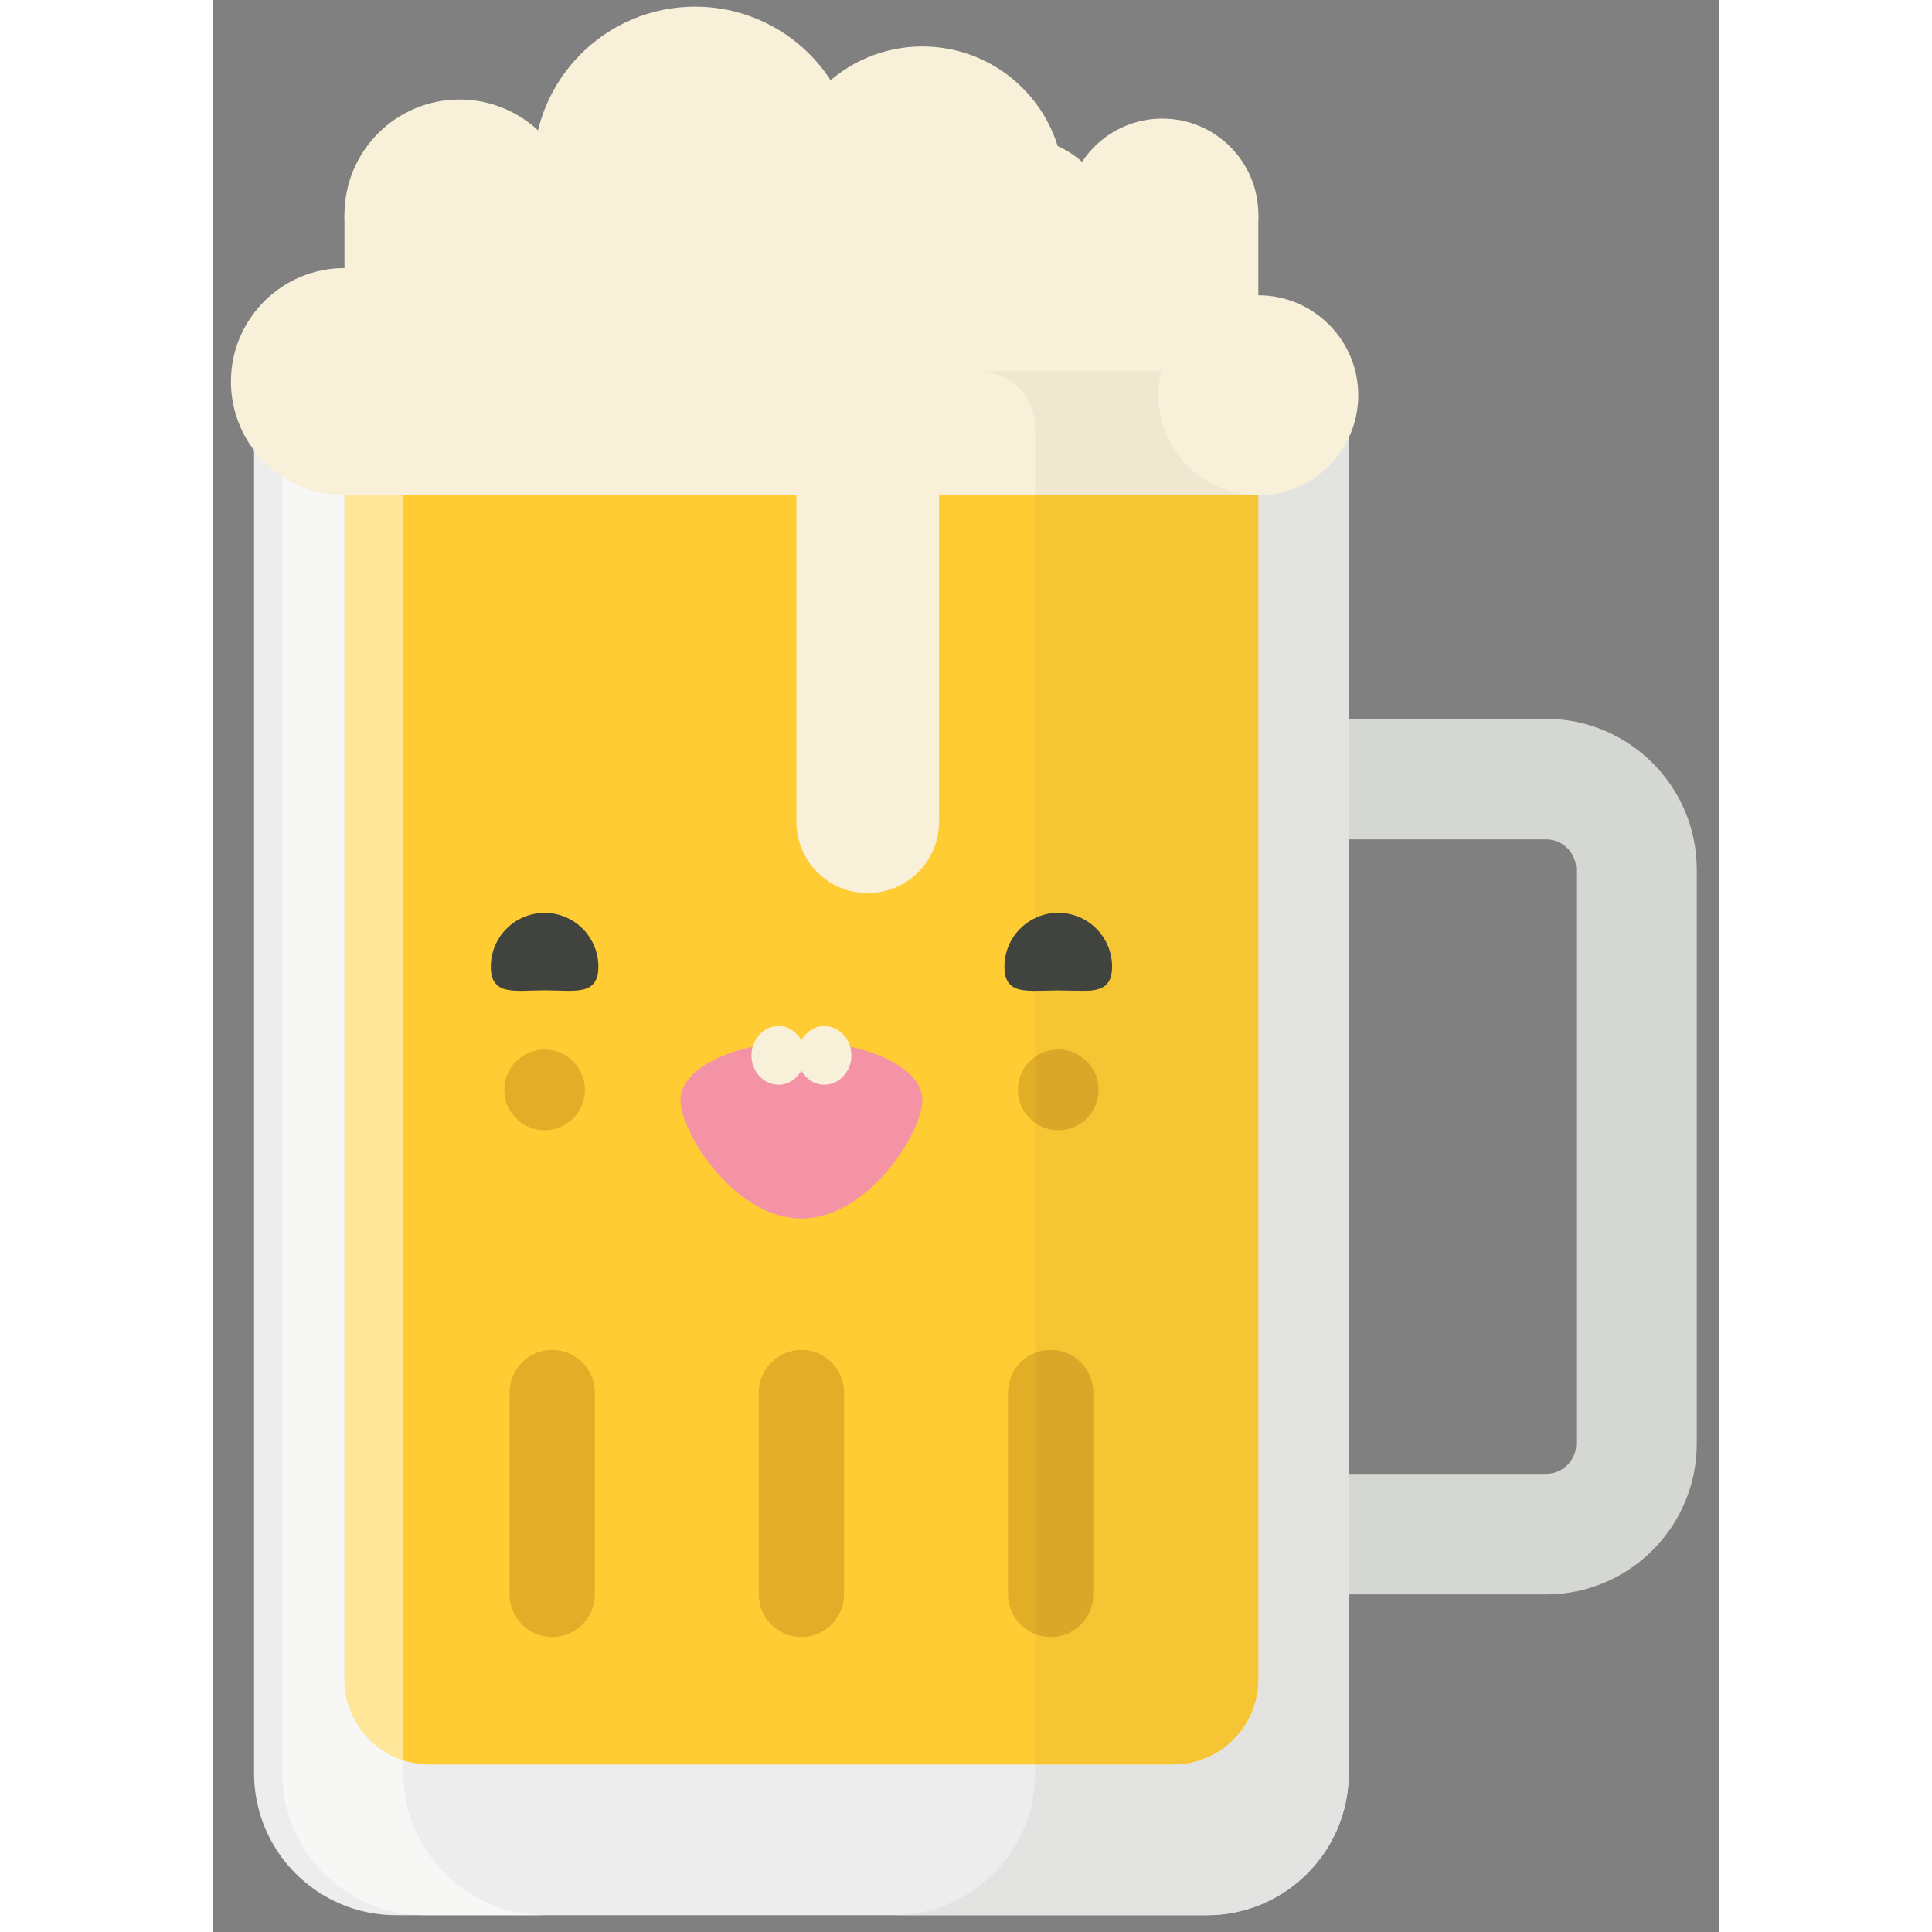 <svg height="32" viewBox="0 0 53 68" width="32" xmlns="http://www.w3.org/2000/svg"><rect x="0" y="0" width="53" height="68" fill="#808080" stroke="none"/><g fill="none" fill-rule="evenodd"><path d="m46.917 56.118h-12.671v-4.243h12.671c.586 0 1.061-.476 1.061-1.061v-20.211c0-.585-.475-1.061-1.061-1.061h-8.141v-4.242h8.141c2.925 0 5.304 2.379 5.304 5.303v20.211c0 2.924-2.379 5.304-5.304 5.304" fill="#d5d8d2"/><path d="m34.972 67.409h-28.53c-2.761 0-5-2.239-5-5v-47.346c0-1.104.895-2 2-2h34.53c1.105 0 2 .896 2 2v47.346c0 2.761-2.238 5-5 5" fill="#ecedec"/><path d="m4.624 59.105v-42.678h32.166v42.678c0 1.657-1.343 3-3 3h-26.166c-1.657 0-3-1.343-3-3" fill="#fc3"/><path d="m4.624 13.063h-.182c-1.105 0-2 .896-2 2v47.346c0 2.761 2.238 5 5 5h4.257c-2.761 0-5-2.239-5-5v-.449c-1.204-.39-2.075-1.52-2.075-2.855z" fill="#f7f7f6"/><path d="m4.624 16.427v42.678c0 1.335.871 2.465 2.075 2.855v-44.533h-2.075z" fill="#ffe699"/><g fill="#e2ad27"><path d="m19.207 49.012v7.106c0 .828.671 1.5 1.5 1.5.828 0 1.5-.672 1.5-1.5v-7.106c0-.829-.672-1.5-1.5-1.5-.829 0-1.5.671-1.5 1.5"/><path d="m27.978 49.012v7.106c0 .828.671 1.5 1.5 1.5.828 0 1.5-.672 1.5-1.5v-7.106c0-.829-.672-1.5-1.5-1.5-.829 0-1.5.671-1.5 1.5"/><path d="m10.436 49.012v7.106c0 .828.672 1.5 1.5 1.5s1.5-.672 1.5-1.5v-7.106c0-.829-.672-1.5-1.5-1.5s-1.5.671-1.5 1.5"/></g><g fill="#f9f0d9"><path d="m8.619 13.432c0 2.207-1.789 3.995-3.995 3.995-2.207 0-3.996-1.788-3.996-3.995s1.789-3.996 3.996-3.996c2.206 0 3.995 1.789 3.995 3.996"/><path d="m4.624 7.555h32.166v9.872h-32.166z"/><path d="m12.728 7.555c0 2.238-1.814 4.053-4.052 4.053s-4.052-1.815-4.052-4.053 1.814-4.052 4.052-4.052 4.052 1.814 4.052 4.052"/><path d="m22.653 5.921c0 3.14-2.546 5.687-5.687 5.687s-5.687-2.547-5.687-5.687c0-3.141 2.546-5.687 5.687-5.687s5.687 2.546 5.687 5.687"/><path d="m29.951 6.621c0 2.754-2.233 4.987-4.986 4.987-2.754 0-4.987-2.233-4.987-4.987s2.233-4.986 4.987-4.986c2.753 0 4.986 2.232 4.986 4.986"/><path d="m31.726 8.227c0 1.867-1.514 3.381-3.381 3.381s-3.38-1.514-3.38-3.381 1.513-3.381 3.38-3.381 3.381 1.514 3.381 3.381"/><path d="m36.79 7.555c0 1.868-1.514 3.381-3.381 3.381s-3.381-1.513-3.381-3.381c0-1.867 1.514-3.381 3.381-3.381s3.381 1.514 3.381 3.381"/></g><path d="m27.853 34.024c0 1.045.848.832 1.893.832s1.893.213 1.893-.832c0-1.046-.848-1.893-1.893-1.893s-1.893.847-1.893 1.893" fill="#41443e"/><path d="m25.552 28.925c0 1.386-1.124 2.51-2.51 2.51-1.387 0-2.51-1.124-2.51-2.51 0-1.387 1.123-2.511 2.51-2.511 1.386 0 2.51 1.124 2.51 2.511" fill="#f9f0d9"/><path d="m20.532 15.557h5.02v13.368h-5.02z" fill="#f9f0d9"/><path d="m13.56 34.024c0 1.045-.847.832-1.892.832-1.046 0-1.893.213-1.893-.832 0-1.046.847-1.893 1.893-1.893 1.045 0 1.892.847 1.892 1.893" fill="#41443e"/><path d="m24.965 38.719c0 1.131-1.907 4.169-4.258 4.169-2.352 0-4.258-3.038-4.258-4.169s1.906-2.048 4.258-2.048c2.351 0 4.258.917 4.258 2.048" fill="#f492a6"/><path d="m31.166 38.36c0 .784-.636 1.42-1.42 1.42s-1.419-.636-1.419-1.42.635-1.42 1.419-1.42 1.42.636 1.42 1.42" fill="#e2ad27"/><path d="m10.248 38.36c0 .784.636 1.42 1.42 1.42s1.419-.636 1.419-1.42-.635-1.42-1.419-1.42-1.42.636-1.42 1.42" fill="#e2ad27"/><path d="m37.972 13.063h-1.182v46.042c0 1.657-1.343 3-3 3h-4.857v.304c0 2.761-2.239 5-5 5h11.039c2.762 0 5-2.239 5-5v-47.346c0-1.104-.895-2-2-2" fill="#e3e4e2"/><path d="m36.79 17.427h-7.857v14.887c.246-.117.522-.183.813-.183 1.045 0 1.893.847 1.893 1.893 0 .742-.428.849-1.05.849-.253 0-.54-.017-.843-.017-.291 0-.567.016-.813.017v2.323c.23-.161.511-.256.813-.256.784 0 1.42.636 1.42 1.42s-.636 1.42-1.42 1.42c-.302 0-.583-.095-.813-.256v8.09c.169-.066.352-.102.545-.102.828 0 1.5.671 1.5 1.5v7.106c0 .828-.672 1.5-1.5 1.5-.193 0-.376-.036-.545-.103v4.59h4.857c1.657 0 3-1.343 3-3z" fill="#f6c534"/><path d="m29.478 47.512c-.193 0-.376.036-.545.102v9.901c.169.067.352.103.545.103.828 0 1.5-.672 1.5-1.5v-7.106c0-.829-.672-1.5-1.5-1.5" fill="#daa828"/><path d="m36.79 13.063h-9.857c1.104 0 2 .896 2 2v2.364h7.857z" fill="#f0e7d1"/><path d="m29.746 32.131c-.291 0-.567.066-.813.183v2.559c.246-.001.522-.017.813-.017.303 0 .59.017.843.017.622 0 1.05-.107 1.05-.849 0-1.046-.848-1.893-1.893-1.893" fill="#41443e"/><path d="m29.746 36.94c-.302 0-.583.095-.813.256v2.328c.23.161.511.256.813.256.784 0 1.42-.636 1.42-1.42s-.636-1.42-1.42-1.42" fill="#daa828"/><path d="m40.306 13.911c0 1.942-1.574 3.516-3.516 3.516s-3.517-1.574-3.517-3.516 1.575-3.517 3.517-3.517 3.516 1.575 3.516 3.517" fill="#f9f0d9"/><path d="m21.506 36.115c-.343 0-.63.205-.799.496-.17-.291-.457-.496-.8-.496-.529 0-.959.462-.959 1.032 0 .571.43 1.033.959 1.033.343 0 .63-.205.8-.496.169.291.456.496.799.496.53 0 .96-.462.96-1.033 0-.57-.43-1.032-.96-1.032" fill="#f9f0d9"/></g></svg>